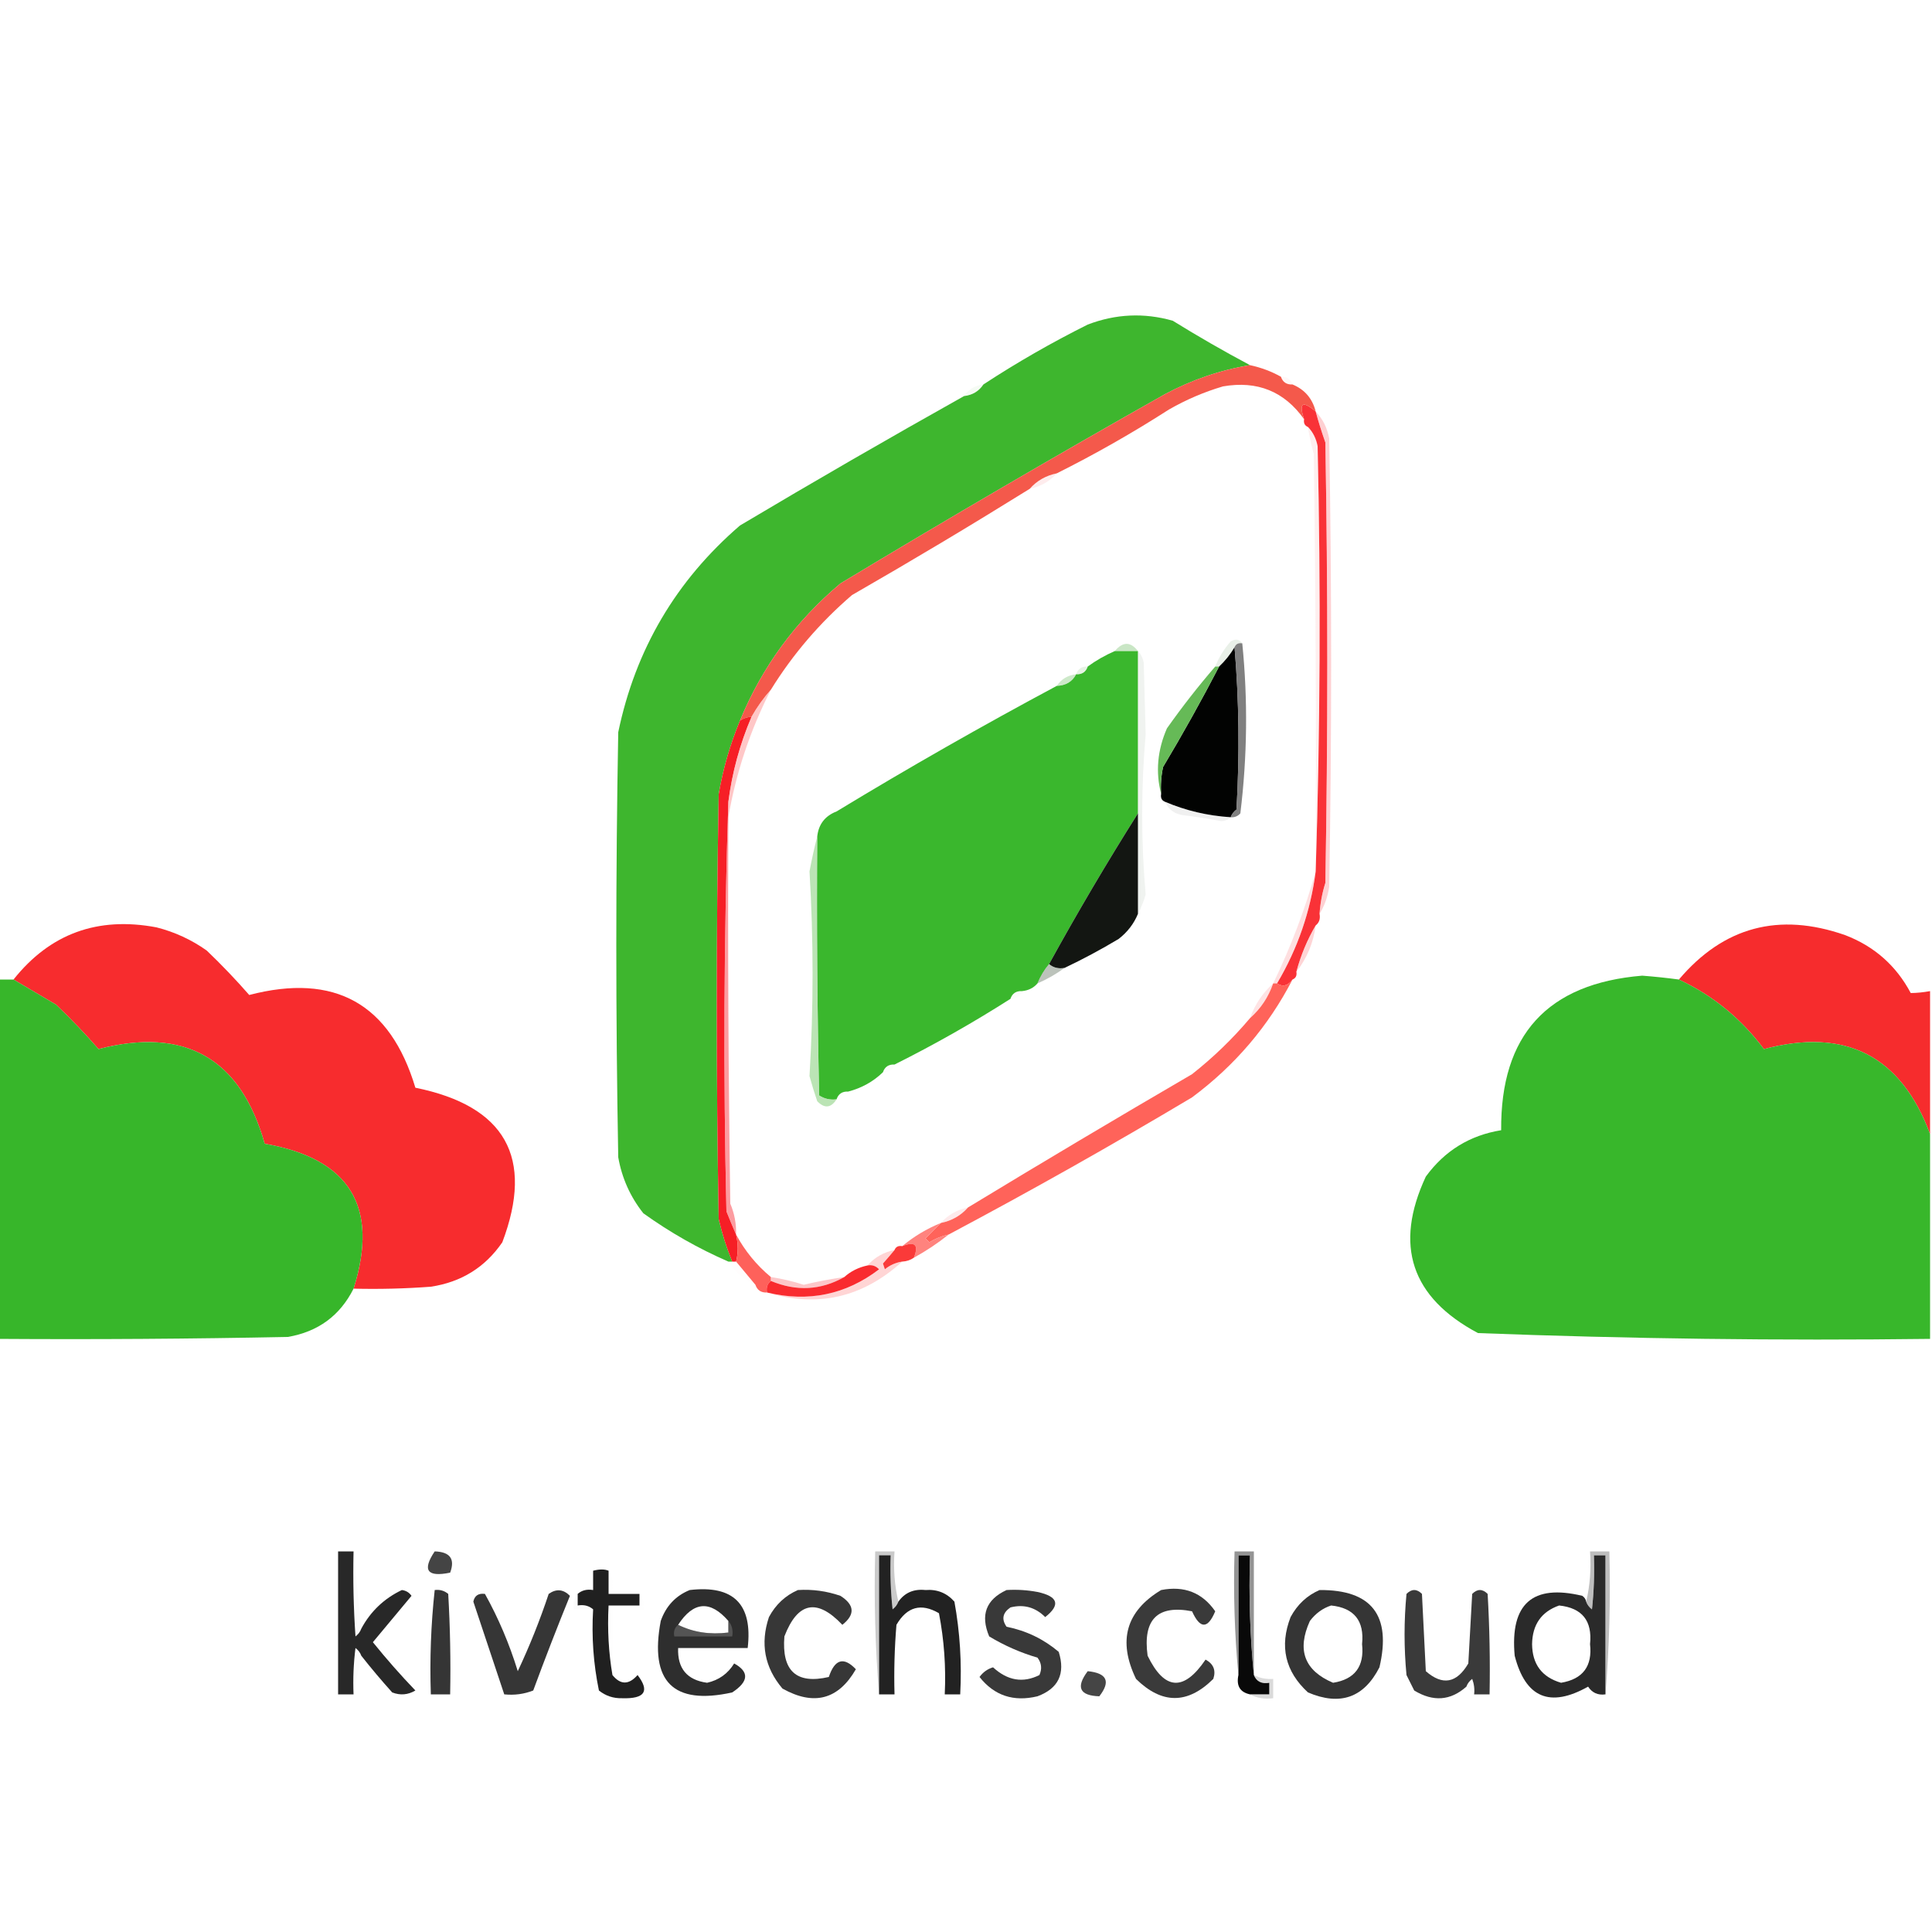 <?xml version="1.0" encoding="UTF-8"?>
<!DOCTYPE svg PUBLIC "-//W3C//DTD SVG 1.1//EN" "http://www.w3.org/Graphics/SVG/1.1/DTD/svg11.dtd">
<svg xmlns="http://www.w3.org/2000/svg" version="1.1" width="500px" height="500px" style="shape-rendering:geometricPrecision; text-rendering:geometricPrecision; image-rendering:optimizeQuality; fill-rule:evenodd; clip-rule:evenodd" xmlns:xlink="http://www.w3.org/1999/xlink">
<g><path style="opacity:1" fill="#3eb62e" d="M 323.5,94.5 C 315.873,95.751 308.54,98.251 301.5,102C 273.241,117.934 245.241,134.268 217.5,151C 205.886,160.766 197.219,172.599 191.5,186.5C 188.967,192.604 187.133,198.937 186,205.5C 185.333,242.167 185.333,278.833 186,315.5C 186.874,319.288 188.041,322.954 189.5,326.5C 189.167,326.5 188.833,326.5 188.5,326.5C 180.734,323.116 173.401,318.95 166.5,314C 163.118,309.735 160.952,304.902 160,299.5C 159.333,262.833 159.333,226.167 160,189.5C 164.452,168.094 174.952,150.26 191.5,136C 210.725,124.557 230.058,113.391 249.5,102.5C 251.674,102.25 253.341,101.25 254.5,99.5C 263.111,93.855 272.111,88.688 281.5,84C 288.742,81.229 296.076,80.896 303.5,83C 310.055,87.061 316.721,90.894 323.5,94.5 Z"/></g>
<g><path style="opacity:0.149" fill="#ffcccd" d="M 331.5,97.5 C 333.027,97.427 334.027,98.094 334.5,99.5C 332.973,99.573 331.973,98.906 331.5,97.5 Z"/></g>
<g><path style="opacity:0.208" fill="#d1efcd" d="M 254.5,99.5 C 253.341,101.25 251.674,102.25 249.5,102.5C 250.659,100.75 252.326,99.75 254.5,99.5 Z"/></g>
<g><path style="opacity:1" fill="#f93237" d="M 340.5,106.5 C 341.226,109.179 342.059,111.846 343,114.5C 343.667,152.5 343.667,190.5 343,228.5C 342.178,231.117 341.678,233.784 341.5,236.5C 341.737,237.791 341.404,238.791 340.5,239.5C 338.315,243.213 336.648,247.213 335.5,251.5C 335.672,252.492 335.338,253.158 334.5,253.5C 333.295,255.138 331.962,255.471 330.5,254.5C 335.828,245.517 339.161,235.85 340.5,225.5C 341.664,189.002 341.831,152.336 341,115.5C 340.626,113.509 339.793,111.842 338.5,110.5C 337.662,110.158 337.328,109.492 337.5,108.5C 336.075,104.26 337.075,103.593 340.5,106.5 Z"/></g>
<g><path style="opacity:0.475" fill="#fc9ca0" d="M 340.5,106.5 C 342.311,108.385 343.478,110.719 344,113.5C 344.667,152.167 344.667,190.833 344,229.5C 343.61,232.104 342.776,234.438 341.5,236.5C 341.678,233.784 342.178,231.117 343,228.5C 343.667,190.5 343.667,152.5 343,114.5C 342.059,111.846 341.226,109.179 340.5,106.5 Z"/></g>
<g><path style="opacity:0.275" fill="#fdbabd" d="M 273.5,122.5 C 271.664,124.588 269.331,125.921 266.5,126.5C 268.336,124.412 270.669,123.079 273.5,122.5 Z"/></g>
<g><path style="opacity:0.266" fill="#fcc3c6" d="M 338.5,110.5 C 339.793,111.842 340.626,113.509 341,115.5C 341.831,152.336 341.664,189.002 340.5,225.5C 340.667,189.498 340.5,153.498 340,117.5C 339.338,115.187 338.838,112.854 338.5,110.5 Z"/></g>
<g><path style="opacity:1" fill="#f4594b" d="M 323.5,94.5 C 326.397,95.129 329.064,96.129 331.5,97.5C 331.973,98.906 332.973,99.573 334.5,99.5C 337.661,100.812 339.661,103.145 340.5,106.5C 337.075,103.593 336.075,104.26 337.5,108.5C 332.383,101.288 325.383,98.455 316.5,100C 311.601,101.449 306.935,103.449 302.5,106C 293.104,112.03 283.437,117.53 273.5,122.5C 270.669,123.079 268.336,124.412 266.5,126.5C 251.396,135.892 236.062,145.059 220.5,154C 212.196,161.131 205.196,169.297 199.5,178.5C 197.588,180.657 195.921,182.991 194.5,185.5C 193.391,185.557 192.391,185.89 191.5,186.5C 197.219,172.599 205.886,160.766 217.5,151C 245.241,134.268 273.241,117.934 301.5,102C 308.54,98.251 315.873,95.751 323.5,94.5 Z"/></g>
<g><path style="opacity:0.8" fill="#bbe0b6" d="M 294.5,168.5 C 292.5,168.5 290.5,168.5 288.5,168.5C 290.594,166.006 292.594,166.006 294.5,168.5 Z"/></g>
<g><path style="opacity:1" fill="#020302" d="M 319.5,167.5 C 320.661,181.327 320.827,195.327 320,209.5C 319.283,210.044 318.783,210.711 318.5,211.5C 312.537,211.122 306.87,209.789 301.5,207.5C 300.662,207.158 300.328,206.492 300.5,205.5C 300.337,203.143 300.503,200.81 301,198.5C 306.111,189.94 310.944,181.274 315.5,172.5C 317.074,171.016 318.407,169.349 319.5,167.5 Z"/></g>
<g><path style="opacity:1" fill="#3ab72d" d="M 288.5,168.5 C 290.5,168.5 292.5,168.5 294.5,168.5C 294.5,182.5 294.5,196.5 294.5,210.5C 286.47,223.217 278.803,236.217 271.5,249.5C 270.263,250.965 269.263,252.632 268.5,254.5C 267.486,255.674 266.153,256.34 264.5,256.5C 262.973,256.427 261.973,257.094 261.5,258.5C 251.833,264.669 241.833,270.336 231.5,275.5C 229.973,275.427 228.973,276.094 228.5,277.5C 225.992,279.924 222.992,281.59 219.5,282.5C 217.973,282.427 216.973,283.094 216.5,284.5C 214.856,284.714 213.356,284.38 212,283.5C 211.5,261.169 211.333,238.836 211.5,216.5C 211.84,213.325 213.507,211.159 216.5,210C 235.229,198.637 254.229,187.804 273.5,177.5C 275.848,177.408 277.514,176.408 278.5,174.5C 280.027,174.573 281.027,173.906 281.5,172.5C 283.663,170.917 285.996,169.584 288.5,168.5 Z"/></g>
<g><path style="opacity:0.235" fill="#a4c09e" d="M 321.5,166.5 C 320.508,166.328 319.842,166.662 319.5,167.5C 318.407,169.349 317.074,171.016 315.5,172.5C 315.167,172.5 314.833,172.5 314.5,172.5C 315.435,170.139 316.768,167.972 318.5,166C 319.749,165.26 320.749,165.427 321.5,166.5 Z"/></g>
<g><path style="opacity:0.882" fill="#6f6f6f" d="M 319.5,167.5 C 319.842,166.662 320.508,166.328 321.5,166.5C 322.967,181.161 322.8,195.827 321,210.5C 320.329,211.252 319.496,211.586 318.5,211.5C 318.783,210.711 319.283,210.044 320,209.5C 320.827,195.327 320.661,181.327 319.5,167.5 Z"/></g>
<g><path style="opacity:0.447" fill="#c9e5c6" d="M 281.5,172.5 C 281.027,173.906 280.027,174.573 278.5,174.5C 278.973,173.094 279.973,172.427 281.5,172.5 Z"/></g>
<g><path style="opacity:0.588" fill="#aadaa3" d="M 278.5,174.5 C 277.514,176.408 275.848,177.408 273.5,177.5C 274.659,175.75 276.326,174.75 278.5,174.5 Z"/></g>
<g><path style="opacity:1" fill="#66ba57" d="M 314.5,172.5 C 314.833,172.5 315.167,172.5 315.5,172.5C 310.944,181.274 306.111,189.94 301,198.5C 300.503,200.81 300.337,203.143 300.5,205.5C 299.031,199.818 299.531,194.151 302,188.5C 305.945,182.916 310.112,177.583 314.5,172.5 Z"/></g>
<g><path style="opacity:1" fill="#f61f26" d="M 194.5,185.5 C 191.483,192.552 189.483,199.885 188.5,207.5C 187.336,242.664 187.169,277.998 188,313.5C 188.845,315.611 189.678,317.611 190.5,319.5C 191.067,321.969 191.067,324.302 190.5,326.5C 190.167,326.5 189.833,326.5 189.5,326.5C 188.041,322.954 186.874,319.288 186,315.5C 185.333,278.833 185.333,242.167 186,205.5C 187.133,198.937 188.967,192.604 191.5,186.5C 192.391,185.89 193.391,185.557 194.5,185.5 Z"/></g>
<g><path style="opacity:0.659" fill="#ffaaaa" d="M 199.5,178.5 C 194.12,189.057 190.454,200.057 188.5,211.5C 188.5,210.167 188.5,208.833 188.5,207.5C 189.483,199.885 191.483,192.552 194.5,185.5C 195.921,182.991 197.588,180.657 199.5,178.5 Z"/></g>
<g><path style="opacity:0.212" fill="#b9b9b9" d="M 301.5,207.5 C 306.87,209.789 312.537,211.122 318.5,211.5C 317.903,212.139 317.07,212.472 316,212.5C 312.849,211.907 309.682,211.407 306.5,211C 304.119,210.777 302.453,209.61 301.5,207.5 Z"/></g>
<g><path style="opacity:0.283" fill="#cbd4ca" d="M 294.5,168.5 C 295.268,169.263 295.768,170.263 296,171.5C 296.167,177.667 296.333,183.833 296.5,190C 295.297,203.928 295.297,217.761 296.5,231.5C 295.972,233.336 295.306,235.003 294.5,236.5C 294.5,227.833 294.5,219.167 294.5,210.5C 294.5,196.5 294.5,182.5 294.5,168.5 Z"/></g>
<g><path style="opacity:1" fill="#131612" d="M 294.5,210.5 C 294.5,219.167 294.5,227.833 294.5,236.5C 293.457,239.056 291.79,241.223 289.5,243C 284.942,245.73 280.275,248.23 275.5,250.5C 273.901,250.768 272.568,250.434 271.5,249.5C 278.803,236.217 286.47,223.217 294.5,210.5 Z"/></g>
<g><path style="opacity:0.691" fill="#fa6f76" d="M 188.5,207.5 C 188.5,208.833 188.5,210.167 188.5,211.5C 188.333,244.835 188.5,278.168 189,311.5C 190.079,314.063 190.579,316.729 190.5,319.5C 189.678,317.611 188.845,315.611 188,313.5C 187.169,277.998 187.336,242.664 188.5,207.5 Z"/></g>
<g><path style="opacity:1" fill="#f72c2e" d="M 91.5,333.5 C 98.174,312.321 90.507,299.821 68.5,296C 62.236,273.864 47.902,265.697 25.5,271.5C 22.043,267.542 18.377,263.708 14.5,260C 10.738,257.794 7.071,255.627 3.5,253.5C 12.943,241.625 25.276,237.125 40.5,240C 45.223,241.196 49.557,243.196 53.5,246C 57.377,249.708 61.043,253.542 64.5,257.5C 86.628,251.727 100.961,259.727 107.5,281.5C 130.784,286.23 138.284,299.563 130,321.5C 125.561,327.976 119.395,331.81 111.5,333C 104.842,333.5 98.175,333.666 91.5,333.5 Z"/></g>
<g><path style="opacity:1" fill="#f62c2d" d="M 499.5,256.5 C 499.5,268.833 499.5,281.167 499.5,293.5C 491.971,273.234 477.637,265.901 456.5,271.5C 450.652,263.648 443.318,257.648 434.5,253.5C 446.053,239.859 460.386,236.026 477.5,242C 485.05,244.884 490.717,249.884 494.5,257C 496.107,256.981 497.774,256.815 499.5,256.5 Z"/></g>
<g><path style="opacity:0.478" fill="#fea6a8" d="M 340.5,239.5 C 339.903,244.017 338.237,248.017 335.5,251.5C 336.648,247.213 338.315,243.213 340.5,239.5 Z"/></g>
<g><path style="opacity:0.708" fill="#9fd997" d="M 211.5,216.5 C 211.333,238.836 211.5,261.169 212,283.5C 213.356,284.38 214.856,284.714 216.5,284.5C 215.06,286.765 213.393,286.932 211.5,285C 210.773,282.876 210.106,280.709 209.5,278.5C 210.557,260.776 210.557,243.109 209.5,225.5C 210.089,222.36 210.756,219.36 211.5,216.5 Z"/></g>
<g><path style="opacity:0.369" fill="#fca8ab" d="M 340.5,225.5 C 339.161,235.85 335.828,245.517 330.5,254.5C 330.167,254.5 329.833,254.5 329.5,254.5C 334.058,245.072 337.724,235.406 340.5,225.5 Z"/></g>
<g><path style="opacity:0.537" fill="#838f80" d="M 271.5,249.5 C 272.568,250.434 273.901,250.768 275.5,250.5C 273.337,252.083 271.004,253.416 268.5,254.5C 269.263,252.632 270.263,250.965 271.5,249.5 Z"/></g>
<g><path style="opacity:1" fill="#38b72b" d="M 434.5,253.5 C 443.318,257.648 450.652,263.648 456.5,271.5C 477.637,265.901 491.971,273.234 499.5,293.5C 499.5,311.167 499.5,328.833 499.5,346.5C 460.439,346.982 421.439,346.482 382.5,345C 365.209,335.794 360.709,322.294 369,304.5C 373.878,297.814 380.378,293.814 388.5,292.5C 388.305,267.862 400.472,254.529 425,252.5C 428.186,252.744 431.353,253.077 434.5,253.5 Z"/></g>
<g><path style="opacity:1" fill="#37b62a" d="M -0.5,253.5 C 0.833,253.5 2.167,253.5 3.5,253.5C 7.071,255.627 10.738,257.794 14.5,260C 18.377,263.708 22.043,267.542 25.5,271.5C 47.902,265.697 62.236,273.864 68.5,296C 90.507,299.821 98.174,312.321 91.5,333.5C 88.002,340.483 82.336,344.649 74.5,346C 49.502,346.5 24.502,346.667 -0.5,346.5C -0.5,315.5 -0.5,284.5 -0.5,253.5 Z"/></g>
<g><path style="opacity:0.345" fill="#fdaeb1" d="M 329.5,254.5 C 328.277,258.049 326.277,261.049 323.5,263.5C 324.759,259.975 326.759,256.975 329.5,254.5 Z"/></g>
<g><path style="opacity:0.059" fill="#cce7c9" d="M 264.5,256.5 C 264.027,257.906 263.027,258.573 261.5,258.5C 261.973,257.094 262.973,256.427 264.5,256.5 Z"/></g>
<g><path style="opacity:0.047" fill="#cfebcc" d="M 231.5,275.5 C 231.027,276.906 230.027,277.573 228.5,277.5C 228.973,276.094 229.973,275.427 231.5,275.5 Z"/></g>
<g><path style="opacity:0.031" fill="#d5ebd3" d="M 219.5,282.5 C 219.027,283.906 218.027,284.573 216.5,284.5C 216.973,283.094 217.973,282.427 219.5,282.5 Z"/></g>
<g><path style="opacity:1" fill="#ff635a" d="M 334.5,253.5 C 328.258,265.588 319.591,275.755 308.5,284C 287.769,296.364 266.769,308.197 245.5,319.5C 243.742,319.877 242.075,320.544 240.5,321.5C 240.167,321.167 239.833,320.833 239.5,320.5C 240.867,319.16 242.2,317.827 243.5,316.5C 246.331,315.921 248.664,314.588 250.5,312.5C 269.663,300.863 288.997,289.363 308.5,278C 314.03,273.636 319.03,268.802 323.5,263.5C 326.277,261.049 328.277,258.049 329.5,254.5C 329.833,254.5 330.167,254.5 330.5,254.5C 331.962,255.471 333.295,255.138 334.5,253.5 Z"/></g>
<g><path style="opacity:0.31" fill="#fcbdc0" d="M 250.5,312.5 C 248.664,314.588 246.331,315.921 243.5,316.5C 245.336,314.412 247.669,313.079 250.5,312.5 Z"/></g>
<g><path style="opacity:1" fill="#ff837e" d="M 243.5,316.5 C 242.2,317.827 240.867,319.16 239.5,320.5C 239.833,320.833 240.167,321.167 240.5,321.5C 242.075,320.544 243.742,319.877 245.5,319.5C 242.709,321.735 239.709,323.735 236.5,325.5C 237.833,322.167 236.833,321.167 233.5,322.5C 236.494,320 239.827,318 243.5,316.5 Z"/></g>
<g><path style="opacity:1" fill="#fa3a39" d="M 236.5,325.5 C 235.609,326.11 234.609,326.443 233.5,326.5C 231.83,326.751 230.33,327.418 229,328.5C 228.833,328 228.667,327.5 228.5,327C 229.544,325.826 230.544,324.659 231.5,323.5C 231.842,322.662 232.508,322.328 233.5,322.5C 236.833,321.167 237.833,322.167 236.5,325.5 Z"/></g>
<g><path style="opacity:0.039" fill="#f3c9c4" d="M 188.5,326.5 C 188.833,326.5 189.167,326.5 189.5,326.5C 189.833,326.5 190.167,326.5 190.5,326.5C 192.167,328.5 193.833,330.5 195.5,332.5C 192.573,331.243 190.239,329.243 188.5,326.5 Z"/></g>
<g><path style="opacity:1" fill="#fe615b" d="M 190.5,319.5 C 192.793,323.758 195.793,327.424 199.5,330.5C 199.5,330.833 199.5,331.167 199.5,331.5C 198.596,332.209 198.263,333.209 198.5,334.5C 196.973,334.573 195.973,333.906 195.5,332.5C 193.833,330.5 192.167,328.5 190.5,326.5C 191.067,324.302 191.067,321.969 190.5,319.5 Z"/></g>
<g><path style="opacity:0.435" fill="#ff9e9f" d="M 231.5,323.5 C 230.544,324.659 229.544,325.826 228.5,327C 228.667,327.5 228.833,328 229,328.5C 230.33,327.418 231.83,326.751 233.5,326.5C 223.241,335.818 211.575,338.485 198.5,334.5C 209.21,337.069 218.876,335.069 227.5,328.5C 226.675,327.614 225.675,327.281 224.5,327.5C 226.336,325.412 228.669,324.079 231.5,323.5 Z"/></g>
<g><path style="opacity:0.561" fill="#fc9c9f" d="M 199.5,331.5 C 199.5,331.167 199.5,330.833 199.5,330.5C 202.376,330.927 205.209,331.594 208,332.5C 211.478,331.671 214.978,331.004 218.5,330.5C 212.43,333.931 206.097,334.264 199.5,331.5 Z"/></g>
<g><path style="opacity:1" fill="#f92b2f" d="M 224.5,327.5 C 225.675,327.281 226.675,327.614 227.5,328.5C 218.876,335.069 209.21,337.069 198.5,334.5C 198.263,333.209 198.596,332.209 199.5,331.5C 206.097,334.264 212.43,333.931 218.5,330.5C 220.181,328.992 222.181,327.992 224.5,327.5 Z"/></g>
<g><path style="opacity:1" fill="#282828" d="M 91.5,401.5 C 91.334,408.841 91.5,416.174 92,423.5C 92.717,422.956 93.217,422.289 93.5,421.5C 95.905,417.027 99.405,413.694 104,411.5C 105.059,411.63 105.892,412.13 106.5,413C 103.167,417 99.833,421 96.5,425C 99.981,429.315 103.647,433.482 107.5,437.5C 105.579,438.641 103.579,438.808 101.5,438C 98.707,434.895 96.04,431.728 93.5,428.5C 93.217,427.711 92.717,427.044 92,426.5C 91.501,430.486 91.335,434.486 91.5,438.5C 90.167,438.5 88.833,438.5 87.5,438.5C 87.5,426.167 87.5,413.833 87.5,401.5C 88.833,401.5 90.167,401.5 91.5,401.5 Z"/></g>
<g><path style="opacity:0.121" fill="#dddddd" d="M 91.5,401.5 C 92.167,408.167 92.833,414.833 93.5,421.5C 93.217,422.289 92.717,422.956 92,423.5C 91.5,416.174 91.334,408.841 91.5,401.5 Z"/></g>
<g><path style="opacity:1" fill="#444444" d="M 112.5,401.5 C 116.485,401.629 117.818,403.463 116.5,407C 110.546,408.227 109.212,406.394 112.5,401.5 Z"/></g>
<g><path style="opacity:0.471" fill="#8f8f8f" d="M 232.5,414.5 C 232.217,415.289 231.717,415.956 231,416.5C 230.501,411.845 230.334,407.179 230.5,402.5C 229.5,402.5 228.5,402.5 227.5,402.5C 227.5,414.5 227.5,426.5 227.5,438.5C 226.505,426.345 226.171,414.011 226.5,401.5C 228.167,401.5 229.833,401.5 231.5,401.5C 231.182,406.032 231.515,410.366 232.5,414.5 Z"/></g>
<g><path style="opacity:1" fill="#090909" d="M 324.5,433.5 C 325.183,435.176 326.517,435.843 328.5,435.5C 328.5,436.5 328.5,437.5 328.5,438.5C 326.833,438.5 325.167,438.5 323.5,438.5C 320.916,437.952 319.916,436.285 320.5,433.5C 320.5,423.167 320.5,412.833 320.5,402.5C 321.5,402.5 322.5,402.5 323.5,402.5C 323.172,413.014 323.506,423.347 324.5,433.5 Z"/></g>
<g><path style="opacity:0.783" fill="#777777" d="M 324.5,433.5 C 323.506,423.347 323.172,413.014 323.5,402.5C 322.5,402.5 321.5,402.5 320.5,402.5C 320.5,412.833 320.5,423.167 320.5,433.5C 319.506,423.013 319.172,412.346 319.5,401.5C 321.167,401.5 322.833,401.5 324.5,401.5C 324.5,412.167 324.5,422.833 324.5,433.5 Z"/></g>
<g><path style="opacity:1" fill="#2a2a2a" d="M 415.5,438.5 C 413.549,438.773 412.049,438.107 411,436.5C 401.126,442.06 394.793,439.394 392,428.5C 390.773,415.059 396.607,409.892 409.5,413C 410.056,413.383 410.389,413.883 410.5,414.5C 410.783,415.289 411.283,415.956 412,416.5C 412.499,411.845 412.666,407.179 412.5,402.5C 413.5,402.5 414.5,402.5 415.5,402.5C 415.5,414.5 415.5,426.5 415.5,438.5 Z M 403.5,415.5 C 409.457,416.129 412.124,419.463 411.5,425.5C 412.143,431.22 409.643,434.553 404,435.5C 399.056,434.05 396.556,430.717 396.5,425.5C 396.586,420.439 398.919,417.106 403.5,415.5 Z"/></g>
<g><path style="opacity:0.533" fill="#868686" d="M 415.5,438.5 C 415.5,426.5 415.5,414.5 415.5,402.5C 414.5,402.5 413.5,402.5 412.5,402.5C 412.666,407.179 412.499,411.845 412,416.5C 411.283,415.956 410.783,415.289 410.5,414.5C 411.485,410.366 411.818,406.032 411.5,401.5C 413.167,401.5 414.833,401.5 416.5,401.5C 416.829,414.011 416.495,426.345 415.5,438.5 Z"/></g>
<g><path style="opacity:1" fill="#202020" d="M 157.5,406.5 C 157.5,408.5 157.5,410.5 157.5,412.5C 160.167,412.5 162.833,412.5 165.5,412.5C 165.5,413.5 165.5,414.5 165.5,415.5C 162.833,415.5 160.167,415.5 157.5,415.5C 157.177,421.69 157.51,427.69 158.5,433.5C 160.578,436.071 162.744,436.071 165,433.5C 168.22,437.688 166.887,439.688 161,439.5C 158.739,439.561 156.739,438.894 155,437.5C 153.575,430.615 153.075,423.615 153.5,416.5C 152.432,415.566 151.099,415.232 149.5,415.5C 149.5,414.5 149.5,413.5 149.5,412.5C 150.568,411.566 151.901,411.232 153.5,411.5C 153.5,409.833 153.5,408.167 153.5,406.5C 155.139,406.074 156.472,406.074 157.5,406.5 Z"/></g>
<g><path style="opacity:0.017" fill="#e8e8e8" d="M 125.5,412.5 C 123.821,412.285 122.821,412.952 122.5,414.5C 121.596,413.791 121.263,412.791 121.5,411.5C 123.099,411.232 124.432,411.566 125.5,412.5 Z"/></g>
<g><path style="opacity:0.028" fill="#f1f1f1" d="M 157.5,406.5 C 158.451,407.919 158.784,409.585 158.5,411.5C 161.059,411.198 163.393,411.532 165.5,412.5C 162.833,412.5 160.167,412.5 157.5,412.5C 157.5,410.5 157.5,408.5 157.5,406.5 Z"/></g>
<g><path style="opacity:1" fill="#353535" d="M 112.5,411.5 C 113.822,411.33 114.989,411.663 116,412.5C 116.5,421.16 116.666,429.827 116.5,438.5C 114.833,438.5 113.167,438.5 111.5,438.5C 111.196,429.416 111.529,420.416 112.5,411.5 Z"/></g>
<g><path style="opacity:1" fill="#363636" d="M 122.5,414.5 C 122.821,412.952 123.821,412.285 125.5,412.5C 128.982,418.745 131.815,425.412 134,432.5C 137.049,426.026 139.716,419.36 142,412.5C 143.965,411.115 145.798,411.282 147.5,413C 144.204,421.096 141.037,429.263 138,437.5C 135.619,438.435 133.119,438.768 130.5,438.5C 127.833,430.5 125.167,422.5 122.5,414.5 Z"/></g>
<g><path style="opacity:1" fill="#2e2e2e" d="M 178.5,411.5 C 189.833,410.167 194.833,415.167 193.5,426.5C 187.5,426.5 181.5,426.5 175.5,426.5C 175.295,431.792 177.795,434.792 183,435.5C 186.041,434.814 188.375,433.147 190,430.5C 193.95,432.675 193.783,435.175 189.5,438C 174.213,441.381 168.046,435.214 171,419.5C 172.353,415.65 174.853,412.983 178.5,411.5 Z M 188.5,419.5 C 188.5,420.5 188.5,421.5 188.5,422.5C 183.706,423.097 179.373,422.43 175.5,420.5C 179.47,414.417 183.803,414.084 188.5,419.5 Z"/></g>
<g><path style="opacity:1" fill="#373737" d="M 206.5,411.5 C 210.273,411.263 213.94,411.763 217.5,413C 221.182,415.346 221.348,417.846 218,420.5C 211.443,413.573 206.443,414.573 203,423.5C 202.266,432.444 206.099,435.944 214.5,434C 216.036,429.367 218.369,428.701 221.5,432C 216.96,439.873 210.627,441.54 202.5,437C 197.874,431.537 196.708,425.37 199,418.5C 200.742,415.254 203.242,412.921 206.5,411.5 Z"/></g>
<g><path style="opacity:1" fill="#222222" d="M 232.5,414.5 C 234.166,412.172 236.499,411.172 239.5,411.5C 242.514,411.258 245.014,412.258 247,414.5C 248.435,422.389 248.935,430.389 248.5,438.5C 247.167,438.5 245.833,438.5 244.5,438.5C 244.839,431.426 244.339,424.426 243,417.5C 238.396,414.81 234.729,415.81 232,420.5C 231.501,426.491 231.334,432.491 231.5,438.5C 230.167,438.5 228.833,438.5 227.5,438.5C 227.5,426.5 227.5,414.5 227.5,402.5C 228.5,402.5 229.5,402.5 230.5,402.5C 230.334,407.179 230.501,411.845 231,416.5C 231.717,415.956 232.217,415.289 232.5,414.5 Z"/></g>
<g><path style="opacity:1" fill="#393939" d="M 260.5,411.5 C 263.187,411.336 265.854,411.503 268.5,412C 273.857,413.158 274.523,415.324 270.5,418.5C 267.961,415.96 264.961,415.126 261.5,416C 259.473,417.396 259.14,419.062 260.5,421C 265.594,422.026 270.094,424.193 274,427.5C 275.758,433.15 273.924,436.983 268.5,439C 262.311,440.493 257.311,438.826 253.5,434C 254.399,432.764 255.566,431.93 257,431.5C 260.765,434.958 264.765,435.625 269,433.5C 269.72,431.888 269.554,430.388 268.5,429C 264.051,427.688 259.884,425.854 256,423.5C 253.675,417.967 255.175,413.967 260.5,411.5 Z"/></g>
<g><path style="opacity:1" fill="#3a3a3a" d="M 300.5,411.5 C 306.485,410.336 311.152,412.17 314.5,417C 312.578,421.617 310.578,421.617 308.5,417C 299.56,415.271 295.727,419.104 297,428.5C 301.371,437.485 306.371,437.818 312,429.5C 314.065,430.628 314.732,432.294 314,434.5C 307.366,441.09 300.699,441.09 294,434.5C 289.238,424.64 291.405,416.973 300.5,411.5 Z"/></g>
<g><path style="opacity:1" fill="#353535" d="M 341.5,411.5 C 354.983,411.403 360.149,418.07 357,431.5C 352.977,439.377 346.81,441.543 338.5,438C 332.587,432.557 331.087,426.057 334,418.5C 335.767,415.228 338.267,412.895 341.5,411.5 Z M 344.5,415.5 C 350.457,416.129 353.124,419.463 352.5,425.5C 353.124,431.273 350.624,434.606 345,435.5C 337.577,432.354 335.577,427.021 339,419.5C 340.5,417.531 342.333,416.198 344.5,415.5 Z"/></g>
<g><path style="opacity:1" fill="#3a3a3a" d="M 381.5,438.5 C 381.657,437.127 381.49,435.793 381,434.5C 380.283,435.044 379.783,435.711 379.5,436.5C 375.399,440.15 370.899,440.483 366,437.5C 365.333,436.167 364.667,434.833 364,433.5C 363.333,426.5 363.333,419.5 364,412.5C 365.333,411.167 366.667,411.167 368,412.5C 368.333,419.167 368.667,425.833 369,432.5C 373.333,436.291 377,435.624 380,430.5C 380.333,424.5 380.667,418.5 381,412.5C 382.333,411.167 383.667,411.167 385,412.5C 385.5,421.16 385.666,429.827 385.5,438.5C 384.167,438.5 382.833,438.5 381.5,438.5 Z"/></g>
<g><path style="opacity:0.102" fill="#d7d7d7" d="M 149.5,412.5 C 149.5,413.5 149.5,414.5 149.5,415.5C 151.099,415.232 152.432,415.566 153.5,416.5C 151.833,416.5 150.167,416.5 148.5,416.5C 148.232,414.901 148.566,413.568 149.5,412.5 Z"/></g>
<g><path style="opacity:0.053" fill="#e3e3e3" d="M 165.5,412.5 C 166.434,413.568 166.768,414.901 166.5,416.5C 163.833,416.5 161.167,416.5 158.5,416.5C 158.5,422.167 158.5,427.833 158.5,433.5C 157.51,427.69 157.177,421.69 157.5,415.5C 160.167,415.5 162.833,415.5 165.5,415.5C 165.5,414.5 165.5,413.5 165.5,412.5 Z"/></g>
<g><path style="opacity:0.342" fill="#9f9f9f" d="M 188.5,419.5 C 189.434,420.568 189.768,421.901 189.5,423.5C 184.5,423.5 179.5,423.5 174.5,423.5C 174.263,422.209 174.596,421.209 175.5,420.5C 179.373,422.43 183.706,423.097 188.5,422.5C 188.5,421.5 188.5,420.5 188.5,419.5 Z"/></g>
<g><path style="opacity:0.121" fill="#dfdfdf" d="M 93.5,428.5 C 92.833,431.833 92.167,435.167 91.5,438.5C 91.335,434.486 91.501,430.486 92,426.5C 92.717,427.044 93.217,427.711 93.5,428.5 Z"/></g>
<g><path style="opacity:1" fill="#454545" d="M 281.5,432.5 C 286.493,432.997 287.493,435.164 284.5,439C 279.382,438.824 278.382,436.658 281.5,432.5 Z"/></g>
<g><path style="opacity:0.094" fill="#dddddd" d="M 381.5,438.5 C 380.833,437.833 380.167,437.167 379.5,436.5C 379.783,435.711 380.283,435.044 381,434.5C 381.49,435.793 381.657,437.127 381.5,438.5 Z"/></g>
<g><path style="opacity:0.443" fill="#adadad" d="M 324.5,433.5 C 326.042,434.301 327.708,434.634 329.5,434.5C 329.5,436.167 329.5,437.833 329.5,439.5C 327.265,439.795 325.265,439.461 323.5,438.5C 325.167,438.5 326.833,438.5 328.5,438.5C 328.5,437.5 328.5,436.5 328.5,435.5C 326.517,435.843 325.183,435.176 324.5,433.5 Z"/></g>
</svg>
